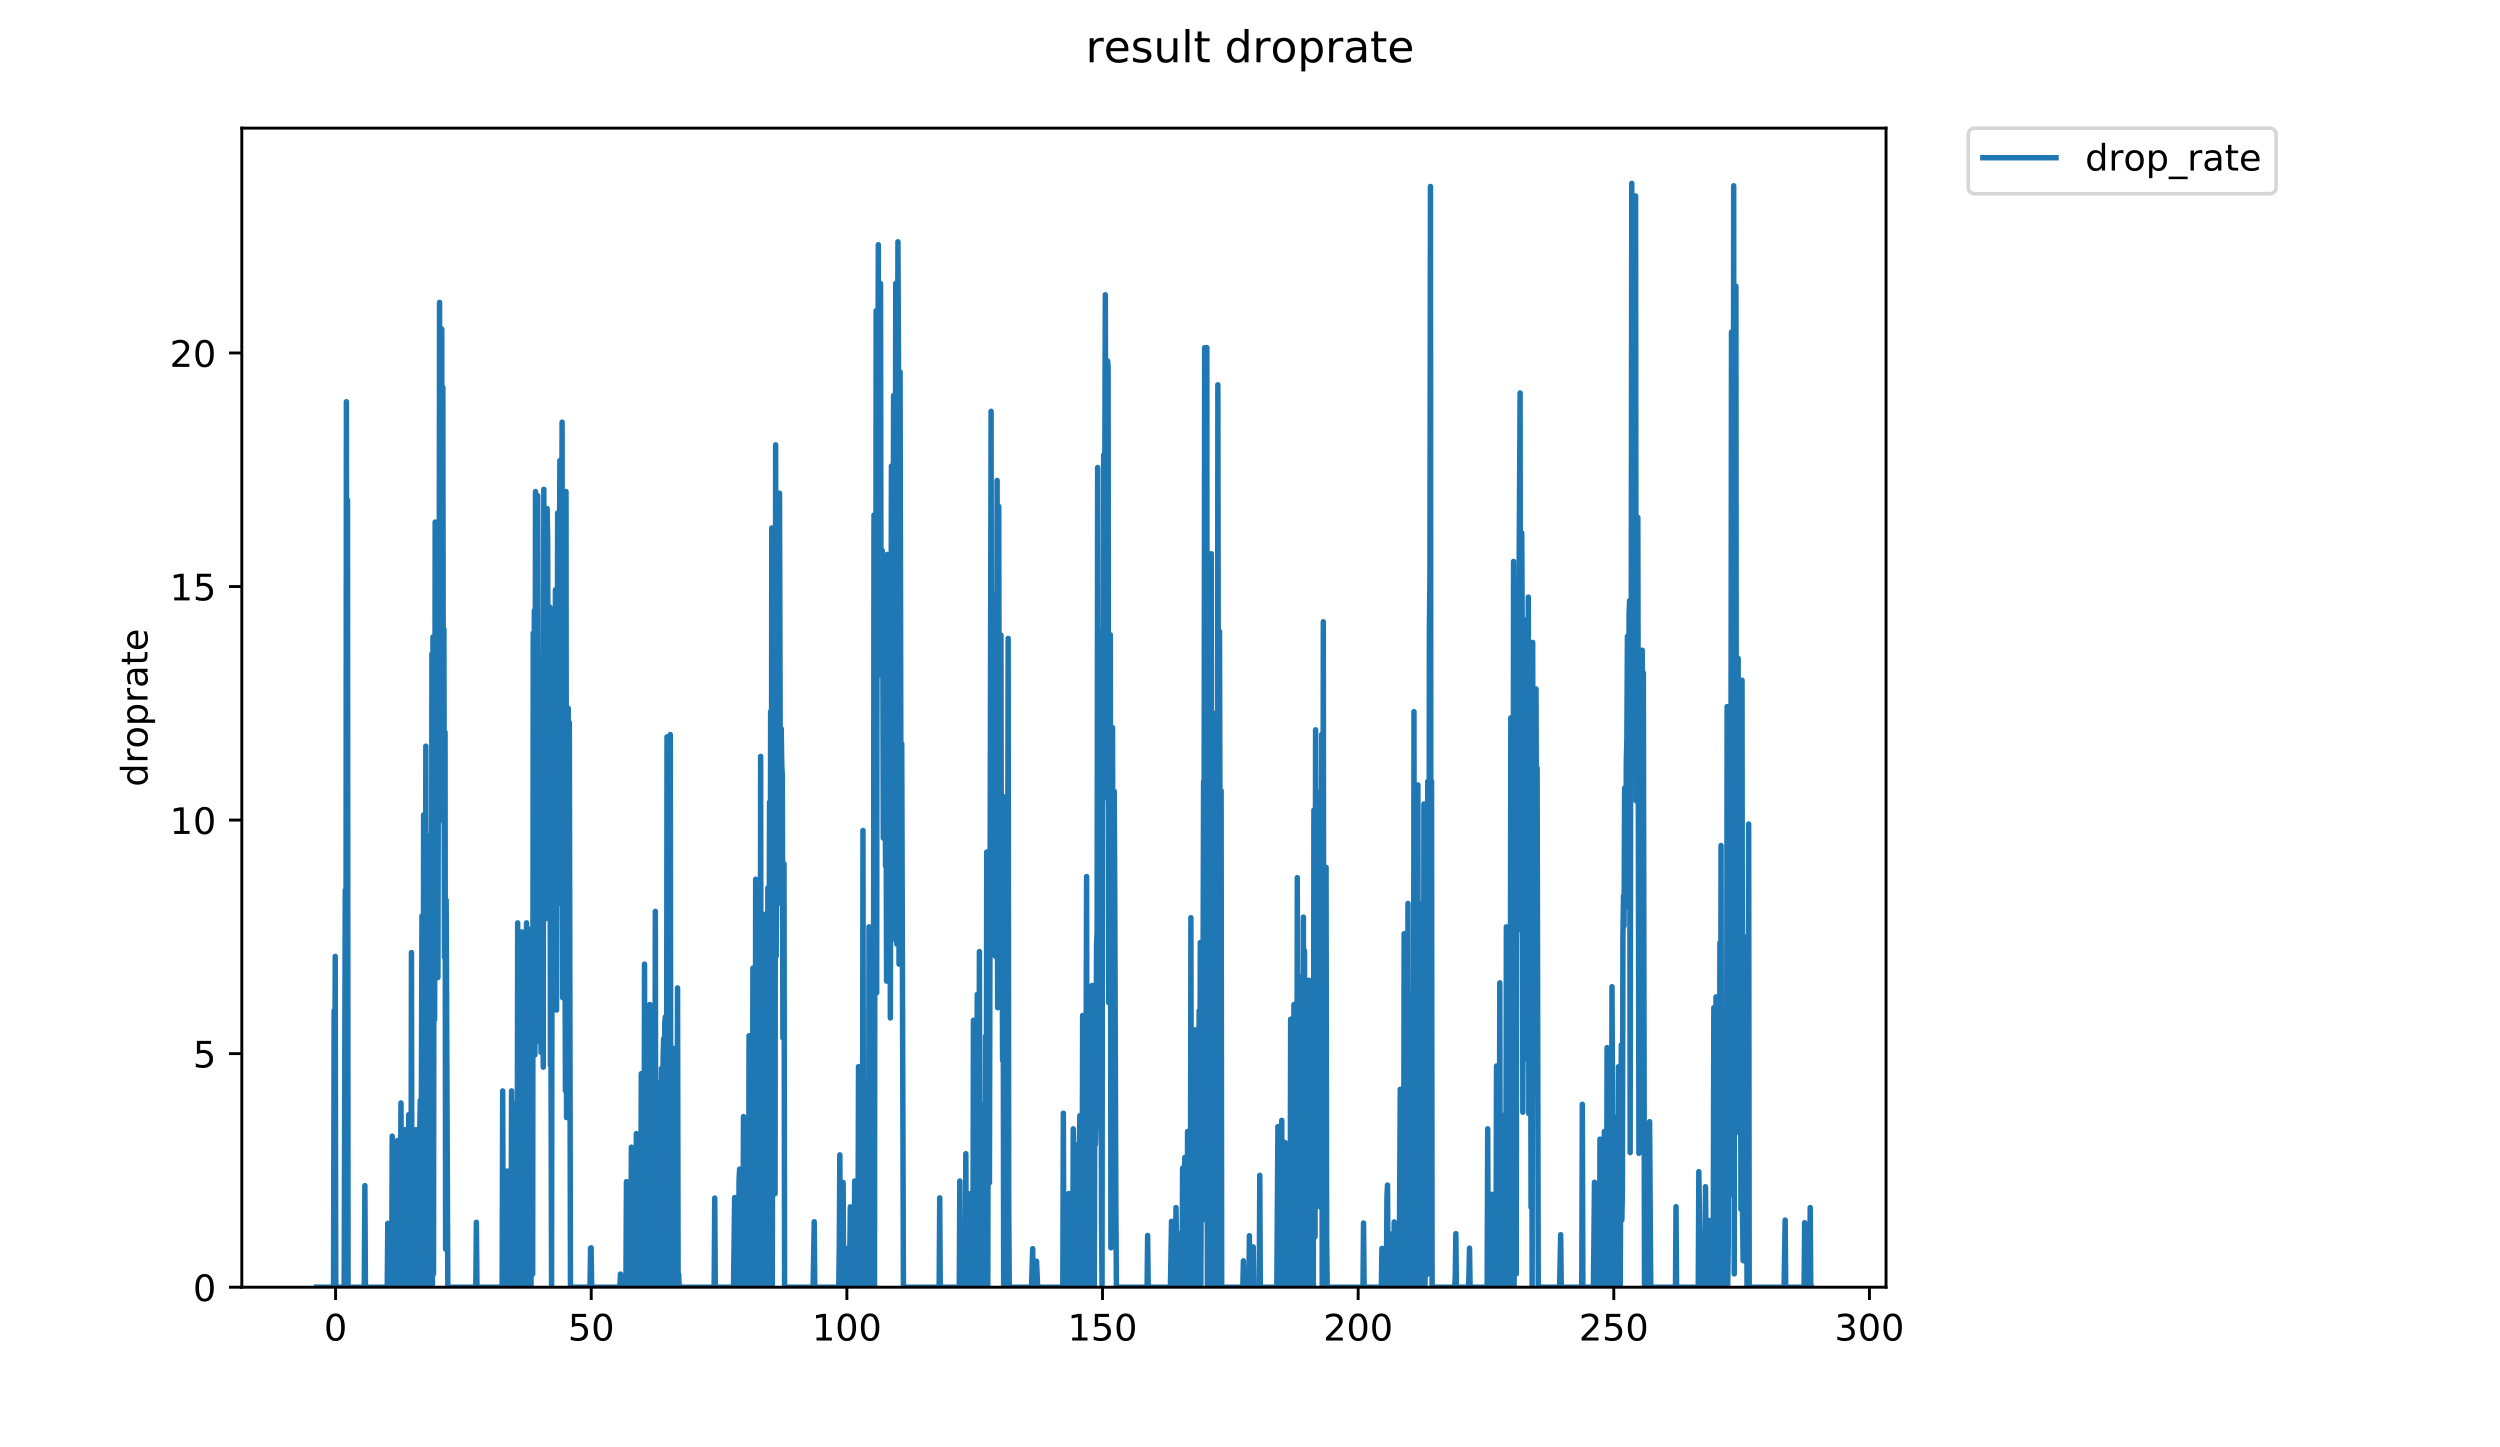 <?xml version="1.0" encoding="utf-8" standalone="no"?>
<!DOCTYPE svg PUBLIC "-//W3C//DTD SVG 1.1//EN"
  "http://www.w3.org/Graphics/SVG/1.1/DTD/svg11.dtd">
<!-- Created with matplotlib (https://matplotlib.org/) -->
<svg height="396pt" version="1.1" viewBox="0 0 684 396" width="684pt" xmlns="http://www.w3.org/2000/svg" xmlns:xlink="http://www.w3.org/1999/xlink">
 <defs>
  <style type="text/css">
*{stroke-linecap:butt;stroke-linejoin:round;}
  </style>
 </defs>
 <g id="figure_1">
  <g id="patch_1">
   <path d="M 0 396 
L 684 396 
L 684 0 
L 0 0 
z
" style="fill:#ffffff;"/>
  </g>
  <g id="axes_1">
   <g id="patch_2">
    <path d="M 66.159 352.174 
L 516.019 352.174 
L 516.019 35.062 
L 66.159 35.062 
z
" style="fill:#ffffff;"/>
   </g>
   <g id="matplotlib.axis_1">
    <g id="xtick_1">
     <g id="line2d_1">
      <defs>
       <path d="M 0 0 
L 0 3.5 
" id="m9582d8069c" style="stroke:#000000;stroke-width:0.8;"/>
      </defs>
      <g>
       <use style="stroke:#000000;stroke-width:0.8;" x="91.817" xlink:href="#m9582d8069c" y="352.174"/>
      </g>
     </g>
     <g id="text_1">
      <!-- 0 -->
      <defs>
       <path d="M 31.781 66.406 
Q 24.172 66.406 20.328 58.906 
Q 16.5 51.422 16.5 36.375 
Q 16.5 21.391 20.328 13.891 
Q 24.172 6.391 31.781 6.391 
Q 39.453 6.391 43.281 13.891 
Q 47.125 21.391 47.125 36.375 
Q 47.125 51.422 43.281 58.906 
Q 39.453 66.406 31.781 66.406 
z
M 31.781 74.219 
Q 44.047 74.219 50.516 64.516 
Q 56.984 54.828 56.984 36.375 
Q 56.984 17.969 50.516 8.266 
Q 44.047 -1.422 31.781 -1.422 
Q 19.531 -1.422 13.062 8.266 
Q 6.594 17.969 6.594 36.375 
Q 6.594 54.828 13.062 64.516 
Q 19.531 74.219 31.781 74.219 
z
" id="DejaVuSans-48"/>
      </defs>
      <g transform="translate(88.635 366.773)scale(0.1 -0.1)">
       <use xlink:href="#DejaVuSans-48"/>
      </g>
     </g>
    </g>
    <g id="xtick_2">
     <g id="line2d_2">
      <g>
       <use style="stroke:#000000;stroke-width:0.8;" x="161.76" xlink:href="#m9582d8069c" y="352.174"/>
      </g>
     </g>
     <g id="text_2">
      <!-- 50 -->
      <defs>
       <path d="M 10.797 72.906 
L 49.516 72.906 
L 49.516 64.594 
L 19.828 64.594 
L 19.828 46.734 
Q 21.969 47.469 24.109 47.828 
Q 26.266 48.188 28.422 48.188 
Q 40.625 48.188 47.75 41.5 
Q 54.891 34.812 54.891 23.391 
Q 54.891 11.625 47.562 5.094 
Q 40.234 -1.422 26.906 -1.422 
Q 22.312 -1.422 17.547 -0.641 
Q 12.797 0.141 7.719 1.703 
L 7.719 11.625 
Q 12.109 9.234 16.797 8.062 
Q 21.484 6.891 26.703 6.891 
Q 35.156 6.891 40.078 11.328 
Q 45.016 15.766 45.016 23.391 
Q 45.016 31 40.078 35.438 
Q 35.156 39.891 26.703 39.891 
Q 22.75 39.891 18.812 39.016 
Q 14.891 38.141 10.797 36.281 
z
" id="DejaVuSans-53"/>
      </defs>
      <g transform="translate(155.398 366.773)scale(0.1 -0.1)">
       <use xlink:href="#DejaVuSans-53"/>
       <use x="63.623" xlink:href="#DejaVuSans-48"/>
      </g>
     </g>
    </g>
    <g id="xtick_3">
     <g id="line2d_3">
      <g>
       <use style="stroke:#000000;stroke-width:0.8;" x="231.704" xlink:href="#m9582d8069c" y="352.174"/>
      </g>
     </g>
     <g id="text_3">
      <!-- 100 -->
      <defs>
       <path d="M 12.406 8.297 
L 28.516 8.297 
L 28.516 63.922 
L 10.984 60.406 
L 10.984 69.391 
L 28.422 72.906 
L 38.281 72.906 
L 38.281 8.297 
L 54.391 8.297 
L 54.391 0 
L 12.406 0 
z
" id="DejaVuSans-49"/>
      </defs>
      <g transform="translate(222.16 366.773)scale(0.1 -0.1)">
       <use xlink:href="#DejaVuSans-49"/>
       <use x="63.623" xlink:href="#DejaVuSans-48"/>
       <use x="127.246" xlink:href="#DejaVuSans-48"/>
      </g>
     </g>
    </g>
    <g id="xtick_4">
     <g id="line2d_4">
      <g>
       <use style="stroke:#000000;stroke-width:0.8;" x="301.647" xlink:href="#m9582d8069c" y="352.174"/>
      </g>
     </g>
     <g id="text_4">
      <!-- 150 -->
      <g transform="translate(292.104 366.773)scale(0.1 -0.1)">
       <use xlink:href="#DejaVuSans-49"/>
       <use x="63.623" xlink:href="#DejaVuSans-53"/>
       <use x="127.246" xlink:href="#DejaVuSans-48"/>
      </g>
     </g>
    </g>
    <g id="xtick_5">
     <g id="line2d_5">
      <g>
       <use style="stroke:#000000;stroke-width:0.8;" x="371.591" xlink:href="#m9582d8069c" y="352.174"/>
      </g>
     </g>
     <g id="text_5">
      <!-- 200 -->
      <defs>
       <path d="M 19.188 8.297 
L 53.609 8.297 
L 53.609 0 
L 7.328 0 
L 7.328 8.297 
Q 12.938 14.109 22.625 23.891 
Q 32.328 33.688 34.812 36.531 
Q 39.547 41.844 41.422 45.531 
Q 43.312 49.219 43.312 52.781 
Q 43.312 58.594 39.234 62.25 
Q 35.156 65.922 28.609 65.922 
Q 23.969 65.922 18.812 64.312 
Q 13.672 62.703 7.812 59.422 
L 7.812 69.391 
Q 13.766 71.781 18.938 73 
Q 24.125 74.219 28.422 74.219 
Q 39.75 74.219 46.484 68.547 
Q 53.219 62.891 53.219 53.422 
Q 53.219 48.922 51.531 44.891 
Q 49.859 40.875 45.406 35.406 
Q 44.188 33.984 37.641 27.219 
Q 31.109 20.453 19.188 8.297 
z
" id="DejaVuSans-50"/>
      </defs>
      <g transform="translate(362.047 366.773)scale(0.1 -0.1)">
       <use xlink:href="#DejaVuSans-50"/>
       <use x="63.623" xlink:href="#DejaVuSans-48"/>
       <use x="127.246" xlink:href="#DejaVuSans-48"/>
      </g>
     </g>
    </g>
    <g id="xtick_6">
     <g id="line2d_6">
      <g>
       <use style="stroke:#000000;stroke-width:0.8;" x="441.535" xlink:href="#m9582d8069c" y="352.174"/>
      </g>
     </g>
     <g id="text_6">
      <!-- 250 -->
      <g transform="translate(431.991 366.773)scale(0.1 -0.1)">
       <use xlink:href="#DejaVuSans-50"/>
       <use x="63.623" xlink:href="#DejaVuSans-53"/>
       <use x="127.246" xlink:href="#DejaVuSans-48"/>
      </g>
     </g>
    </g>
    <g id="xtick_7">
     <g id="line2d_7">
      <g>
       <use style="stroke:#000000;stroke-width:0.8;" x="511.478" xlink:href="#m9582d8069c" y="352.174"/>
      </g>
     </g>
     <g id="text_7">
      <!-- 300 -->
      <defs>
       <path d="M 40.578 39.312 
Q 47.656 37.797 51.625 33 
Q 55.609 28.219 55.609 21.188 
Q 55.609 10.406 48.188 4.484 
Q 40.766 -1.422 27.094 -1.422 
Q 22.516 -1.422 17.656 -0.516 
Q 12.797 0.391 7.625 2.203 
L 7.625 11.719 
Q 11.719 9.328 16.594 8.109 
Q 21.484 6.891 26.812 6.891 
Q 36.078 6.891 40.938 10.547 
Q 45.797 14.203 45.797 21.188 
Q 45.797 27.641 41.281 31.266 
Q 36.766 34.906 28.719 34.906 
L 20.219 34.906 
L 20.219 43.016 
L 29.109 43.016 
Q 36.375 43.016 40.234 45.922 
Q 44.094 48.828 44.094 54.297 
Q 44.094 59.906 40.109 62.906 
Q 36.141 65.922 28.719 65.922 
Q 24.656 65.922 20.016 65.031 
Q 15.375 64.156 9.812 62.312 
L 9.812 71.094 
Q 15.438 72.656 20.344 73.438 
Q 25.25 74.219 29.594 74.219 
Q 40.828 74.219 47.359 69.109 
Q 53.906 64.016 53.906 55.328 
Q 53.906 49.266 50.438 45.094 
Q 46.969 40.922 40.578 39.312 
z
" id="DejaVuSans-51"/>
      </defs>
      <g transform="translate(501.935 366.773)scale(0.1 -0.1)">
       <use xlink:href="#DejaVuSans-51"/>
       <use x="63.623" xlink:href="#DejaVuSans-48"/>
       <use x="127.246" xlink:href="#DejaVuSans-48"/>
      </g>
     </g>
    </g>
   </g>
   <g id="matplotlib.axis_2">
    <g id="ytick_1">
     <g id="line2d_8">
      <defs>
       <path d="M 0 0 
L -3.5 0 
" id="md6134d420f" style="stroke:#000000;stroke-width:0.8;"/>
      </defs>
      <g>
       <use style="stroke:#000000;stroke-width:0.8;" x="66.159" xlink:href="#md6134d420f" y="352.174"/>
      </g>
     </g>
     <g id="text_8">
      <!-- 0 -->
      <g transform="translate(52.796 355.973)scale(0.1 -0.1)">
       <use xlink:href="#DejaVuSans-48"/>
      </g>
     </g>
    </g>
    <g id="ytick_2">
     <g id="line2d_9">
      <g>
       <use style="stroke:#000000;stroke-width:0.8;" x="66.159" xlink:href="#md6134d420f" y="288.273"/>
      </g>
     </g>
     <g id="text_9">
      <!-- 5 -->
      <g transform="translate(52.796 292.072)scale(0.1 -0.1)">
       <use xlink:href="#DejaVuSans-53"/>
      </g>
     </g>
    </g>
    <g id="ytick_3">
     <g id="line2d_10">
      <g>
       <use style="stroke:#000000;stroke-width:0.8;" x="66.159" xlink:href="#md6134d420f" y="224.372"/>
      </g>
     </g>
     <g id="text_10">
      <!-- 10 -->
      <g transform="translate(46.434 228.171)scale(0.1 -0.1)">
       <use xlink:href="#DejaVuSans-49"/>
       <use x="63.623" xlink:href="#DejaVuSans-48"/>
      </g>
     </g>
    </g>
    <g id="ytick_4">
     <g id="line2d_11">
      <g>
       <use style="stroke:#000000;stroke-width:0.8;" x="66.159" xlink:href="#md6134d420f" y="160.471"/>
      </g>
     </g>
     <g id="text_11">
      <!-- 15 -->
      <g transform="translate(46.434 164.27)scale(0.1 -0.1)">
       <use xlink:href="#DejaVuSans-49"/>
       <use x="63.623" xlink:href="#DejaVuSans-53"/>
      </g>
     </g>
    </g>
    <g id="ytick_5">
     <g id="line2d_12">
      <g>
       <use style="stroke:#000000;stroke-width:0.8;" x="66.159" xlink:href="#md6134d420f" y="96.57"/>
      </g>
     </g>
     <g id="text_12">
      <!-- 20 -->
      <g transform="translate(46.434 100.369)scale(0.1 -0.1)">
       <use xlink:href="#DejaVuSans-50"/>
       <use x="63.623" xlink:href="#DejaVuSans-48"/>
      </g>
     </g>
    </g>
    <g id="text_13">
     <!-- droprate -->
     <defs>
      <path d="M 45.406 46.391 
L 45.406 75.984 
L 54.391 75.984 
L 54.391 0 
L 45.406 0 
L 45.406 8.203 
Q 42.578 3.328 38.25 0.953 
Q 33.938 -1.422 27.875 -1.422 
Q 17.969 -1.422 11.734 6.484 
Q 5.516 14.406 5.516 27.297 
Q 5.516 40.188 11.734 48.094 
Q 17.969 56 27.875 56 
Q 33.938 56 38.25 53.625 
Q 42.578 51.266 45.406 46.391 
z
M 14.797 27.297 
Q 14.797 17.391 18.875 11.75 
Q 22.953 6.109 30.078 6.109 
Q 37.203 6.109 41.297 11.75 
Q 45.406 17.391 45.406 27.297 
Q 45.406 37.203 41.297 42.844 
Q 37.203 48.484 30.078 48.484 
Q 22.953 48.484 18.875 42.844 
Q 14.797 37.203 14.797 27.297 
z
" id="DejaVuSans-100"/>
      <path d="M 41.109 46.297 
Q 39.594 47.172 37.812 47.578 
Q 36.031 48 33.891 48 
Q 26.266 48 22.188 43.047 
Q 18.109 38.094 18.109 28.812 
L 18.109 0 
L 9.078 0 
L 9.078 54.688 
L 18.109 54.688 
L 18.109 46.188 
Q 20.953 51.172 25.484 53.578 
Q 30.031 56 36.531 56 
Q 37.453 56 38.578 55.875 
Q 39.703 55.766 41.062 55.516 
z
" id="DejaVuSans-114"/>
      <path d="M 30.609 48.391 
Q 23.391 48.391 19.188 42.75 
Q 14.984 37.109 14.984 27.297 
Q 14.984 17.484 19.156 11.844 
Q 23.344 6.203 30.609 6.203 
Q 37.797 6.203 41.984 11.859 
Q 46.188 17.531 46.188 27.297 
Q 46.188 37.016 41.984 42.703 
Q 37.797 48.391 30.609 48.391 
z
M 30.609 56 
Q 42.328 56 49.016 48.375 
Q 55.719 40.766 55.719 27.297 
Q 55.719 13.875 49.016 6.219 
Q 42.328 -1.422 30.609 -1.422 
Q 18.844 -1.422 12.172 6.219 
Q 5.516 13.875 5.516 27.297 
Q 5.516 40.766 12.172 48.375 
Q 18.844 56 30.609 56 
z
" id="DejaVuSans-111"/>
      <path d="M 18.109 8.203 
L 18.109 -20.797 
L 9.078 -20.797 
L 9.078 54.688 
L 18.109 54.688 
L 18.109 46.391 
Q 20.953 51.266 25.266 53.625 
Q 29.594 56 35.594 56 
Q 45.562 56 51.781 48.094 
Q 58.016 40.188 58.016 27.297 
Q 58.016 14.406 51.781 6.484 
Q 45.562 -1.422 35.594 -1.422 
Q 29.594 -1.422 25.266 0.953 
Q 20.953 3.328 18.109 8.203 
z
M 48.688 27.297 
Q 48.688 37.203 44.609 42.844 
Q 40.531 48.484 33.406 48.484 
Q 26.266 48.484 22.188 42.844 
Q 18.109 37.203 18.109 27.297 
Q 18.109 17.391 22.188 11.75 
Q 26.266 6.109 33.406 6.109 
Q 40.531 6.109 44.609 11.75 
Q 48.688 17.391 48.688 27.297 
z
" id="DejaVuSans-112"/>
      <path d="M 34.281 27.484 
Q 23.391 27.484 19.188 25 
Q 14.984 22.516 14.984 16.5 
Q 14.984 11.719 18.141 8.906 
Q 21.297 6.109 26.703 6.109 
Q 34.188 6.109 38.703 11.406 
Q 43.219 16.703 43.219 25.484 
L 43.219 27.484 
z
M 52.203 31.203 
L 52.203 0 
L 43.219 0 
L 43.219 8.297 
Q 40.141 3.328 35.547 0.953 
Q 30.953 -1.422 24.312 -1.422 
Q 15.922 -1.422 10.953 3.297 
Q 6 8.016 6 15.922 
Q 6 25.141 12.172 29.828 
Q 18.359 34.516 30.609 34.516 
L 43.219 34.516 
L 43.219 35.406 
Q 43.219 41.609 39.141 45 
Q 35.062 48.391 27.688 48.391 
Q 23 48.391 18.547 47.266 
Q 14.109 46.141 10.016 43.891 
L 10.016 52.203 
Q 14.938 54.109 19.578 55.047 
Q 24.219 56 28.609 56 
Q 40.484 56 46.344 49.844 
Q 52.203 43.703 52.203 31.203 
z
" id="DejaVuSans-97"/>
      <path d="M 18.312 70.219 
L 18.312 54.688 
L 36.812 54.688 
L 36.812 47.703 
L 18.312 47.703 
L 18.312 18.016 
Q 18.312 11.328 20.141 9.422 
Q 21.969 7.516 27.594 7.516 
L 36.812 7.516 
L 36.812 0 
L 27.594 0 
Q 17.188 0 13.234 3.875 
Q 9.281 7.766 9.281 18.016 
L 9.281 47.703 
L 2.688 47.703 
L 2.688 54.688 
L 9.281 54.688 
L 9.281 70.219 
z
" id="DejaVuSans-116"/>
      <path d="M 56.203 29.594 
L 56.203 25.203 
L 14.891 25.203 
Q 15.484 15.922 20.484 11.062 
Q 25.484 6.203 34.422 6.203 
Q 39.594 6.203 44.453 7.469 
Q 49.312 8.734 54.109 11.281 
L 54.109 2.781 
Q 49.266 0.734 44.188 -0.344 
Q 39.109 -1.422 33.891 -1.422 
Q 20.797 -1.422 13.156 6.188 
Q 5.516 13.812 5.516 26.812 
Q 5.516 40.234 12.766 48.109 
Q 20.016 56 32.328 56 
Q 43.359 56 49.781 48.891 
Q 56.203 41.797 56.203 29.594 
z
M 47.219 32.234 
Q 47.125 39.594 43.094 43.984 
Q 39.062 48.391 32.422 48.391 
Q 24.906 48.391 20.391 44.141 
Q 15.875 39.891 15.188 32.172 
z
" id="DejaVuSans-101"/>
     </defs>
     <g transform="translate(40.354 215.236)rotate(-90)scale(0.1 -0.1)">
      <use xlink:href="#DejaVuSans-100"/>
      <use x="63.477" xlink:href="#DejaVuSans-114"/>
      <use x="104.559" xlink:href="#DejaVuSans-111"/>
      <use x="165.74" xlink:href="#DejaVuSans-112"/>
      <use x="229.217" xlink:href="#DejaVuSans-114"/>
      <use x="270.33" xlink:href="#DejaVuSans-97"/>
      <use x="331.609" xlink:href="#DejaVuSans-116"/>
      <use x="370.818" xlink:href="#DejaVuSans-101"/>
     </g>
    </g>
   </g>
   <g id="line2d_13">
    <path clip-path="url(#p35ae7700ba)" d="M 86.607 352.174 
L 91.256 352.174 
L 91.411 276.502 
L 91.567 331.337 
L 91.715 261.663 
L 91.866 352.174 
L 94.162 352.174 
L 94.465 243.56 
L 94.62 327.664 
L 94.774 109.912 
L 94.922 344.892 
L 95.073 136.777 
L 95.227 352.174 
L 99.67 352.174 
L 99.826 324.391 
L 99.982 352.174 
L 105.945 352.174 
L 106.099 334.715 
L 106.254 352.174 
L 107.153 352.174 
L 107.311 310.837 
L 107.462 352.174 
L 108.658 352.174 
L 108.805 312.008 
L 109.11 352.174 
L 109.407 352.174 
L 109.706 301.773 
L 109.857 352.174 
L 110.161 352.174 
L 110.314 330.933 
L 110.472 352.174 
L 110.77 309.095 
L 110.92 352.174 
L 111.22 352.174 
L 111.375 327.597 
L 111.53 348.682 
L 111.68 352.174 
L 111.829 304.974 
L 112.276 352.174 
L 112.427 352.174 
L 112.575 260.625 
L 112.724 352.174 
L 113.024 352.174 
L 113.173 337.692 
L 113.32 352.174 
L 113.629 352.174 
L 113.779 309.095 
L 113.934 352.174 
L 114.082 352.174 
L 114.232 323.292 
L 114.385 323.774 
L 114.534 352.174 
L 114.688 352.174 
L 114.843 310.272 
L 114.991 301.053 
L 115.139 352.174 
L 115.443 250.633 
L 115.595 352.174 
L 115.751 352.174 
L 115.901 222.936 
L 116.05 352.174 
L 116.201 305.766 
L 116.355 352.174 
L 116.505 204.155 
L 116.66 324.239 
L 116.812 352.174 
L 116.961 254.144 
L 117.112 330.695 
L 117.261 228.729 
L 117.562 352.174 
L 117.717 313.446 
L 117.866 334.174 
L 118.016 337.692 
L 118.166 178.883 
L 118.315 352.174 
L 118.463 174.268 
L 118.61 348.491 
L 118.766 208.615 
L 118.913 278.935 
L 119.06 142.843 
L 119.212 252.217 
L 119.36 187.386 
L 119.508 234.992 
L 119.658 160.832 
L 119.812 267.443 
L 119.965 189.774 
L 120.113 224.736 
L 120.261 82.733 
L 120.412 196.494 
L 120.564 113.657 
L 120.713 175.771 
L 120.862 90.016 
L 121.012 214.985 
L 121.161 105.983 
L 121.31 217.454 
L 121.457 172.223 
L 121.608 261.918 
L 121.762 200.365 
L 121.917 341.756 
L 122.065 246.281 
L 122.522 352.174 
L 130.181 352.174 
L 130.334 334.424 
L 130.491 352.174 
L 137.385 352.174 
L 137.536 298.476 
L 137.687 352.174 
L 138.598 352.174 
L 138.752 320.4 
L 138.907 352.174 
L 139.814 352.174 
L 139.966 298.476 
L 140.117 352.174 
L 140.425 352.174 
L 140.575 301.915 
L 140.726 345.014 
L 140.877 352.174 
L 141.028 330.574 
L 141.18 348.614 
L 141.331 352.174 
L 141.481 352.174 
L 141.634 252.496 
L 141.787 352.174 
L 142.092 352.174 
L 142.246 289.148 
L 142.548 352.174 
L 142.696 352.174 
L 142.846 254.972 
L 142.998 284.156 
L 143.15 352.174 
L 143.301 352.174 
L 143.61 292.812 
L 143.761 352.174 
L 143.914 348.614 
L 144.066 252.496 
L 144.22 352.174 
L 144.373 352.174 
L 144.528 254.134 
L 144.678 348.574 
L 144.828 290.973 
L 144.98 352.174 
L 145.132 270.523 
L 145.283 352.174 
L 145.434 262.927 
L 145.587 256.055 
L 145.737 348.594 
L 145.889 173.179 
L 146.045 282.716 
L 146.197 167.057 
L 146.35 288.626 
L 146.505 134.489 
L 146.658 285.096 
L 146.81 153.371 
L 146.96 222.206 
L 147.113 135.62 
L 147.268 194.61 
L 147.419 181.771 
L 147.574 179.659 
L 147.724 237.296 
L 147.877 241.507 
L 148.028 287.916 
L 148.179 248.357 
L 148.333 274.718 
L 148.485 263.423 
L 148.638 291.99 
L 148.792 133.889 
L 148.942 226.526 
L 149.097 159.595 
L 149.247 251.372 
L 149.398 183.446 
L 149.547 192.874 
L 149.697 139.17 
L 149.846 148.273 
L 149.994 221.095 
L 150.144 177.898 
L 150.294 190.171 
L 150.449 166.088 
L 150.6 291.486 
L 150.755 289.148 
L 150.908 352.174 
L 151.059 230.116 
L 151.209 272.973 
L 151.513 190.221 
L 151.665 270.749 
L 151.817 248.647 
L 151.968 161.371 
L 152.27 276.359 
L 152.574 140.347 
L 152.725 226.526 
L 153.184 126.007 
L 153.338 247.131 
L 153.491 174.177 
L 153.641 162.97 
L 153.79 115.503 
L 153.941 272.973 
L 154.245 155.83 
L 154.704 298.476 
L 154.858 134.489 
L 155.009 305.766 
L 155.163 249.791 
L 155.315 277.415 
L 155.465 193.771 
L 155.613 268.19 
L 155.768 197.688 
L 156.077 352.174 
L 161.427 352.174 
L 161.579 341.494 
L 161.729 341.404 
L 161.884 352.174 
L 169.605 352.174 
L 169.757 348.594 
L 169.912 352.174 
L 171.246 352.174 
L 171.396 323.292 
L 171.846 352.174 
L 172.589 352.174 
L 172.744 313.868 
L 172.9 352.174 
L 173.945 352.174 
L 174.101 310.157 
L 174.256 352.174 
L 174.861 352.174 
L 175.008 333.706 
L 175.157 352.174 
L 175.305 344.892 
L 175.454 293.75 
L 175.601 352.174 
L 176.191 352.174 
L 176.338 263.781 
L 176.485 344.808 
L 176.632 352.174 
L 176.927 352.174 
L 177.074 315.237 
L 177.221 308.104 
L 177.369 352.174 
L 177.663 352.174 
L 177.81 274.83 
L 177.959 352.174 
L 178.26 352.174 
L 178.56 280.173 
L 178.708 352.174 
L 179.003 352.174 
L 179.15 344.808 
L 179.297 249.345 
L 179.444 352.174 
L 179.595 352.174 
L 179.748 306.151 
L 179.903 352.174 
L 180.057 345.19 
L 180.367 296.151 
L 180.518 327.045 
L 180.671 302.473 
L 180.821 334.275 
L 180.975 292.322 
L 181.276 352.174 
L 181.429 288.626 
L 181.58 284.156 
L 181.729 352.174 
L 181.879 279.969 
L 182.033 278.239 
L 182.181 352.174 
L 182.335 348.663 
L 182.49 201.613 
L 182.642 352.174 
L 182.79 352.174 
L 182.942 209.378 
L 183.094 352.174 
L 183.243 352.174 
L 183.393 200.971 
L 183.545 345.034 
L 183.694 352.174 
L 183.851 290.168 
L 184.164 352.174 
L 184.312 286.821 
L 184.467 292.322 
L 184.621 352.174 
L 184.769 297.558 
L 184.918 312.236 
L 185.072 352.174 
L 185.228 341.727 
L 185.379 270.295 
L 185.527 352.174 
L 185.677 348.554 
L 185.83 352.174 
L 195.394 352.174 
L 195.55 327.798 
L 195.705 352.174 
L 200.692 352.174 
L 200.997 327.664 
L 201.15 352.174 
L 202.054 352.174 
L 202.202 322.962 
L 202.353 319.865 
L 202.501 352.174 
L 203.261 352.174 
L 203.412 305.505 
L 203.567 352.174 
L 204.02 352.174 
L 204.174 316.87 
L 204.33 352.174 
L 204.787 352.174 
L 204.936 283.385 
L 205.086 352.174 
L 205.385 352.174 
L 205.536 316.174 
L 205.684 352.174 
L 205.835 352.174 
L 205.99 264.878 
L 206.138 352.174 
L 206.6 352.174 
L 206.75 240.572 
L 206.899 352.174 
L 207.206 352.174 
L 207.36 327.597 
L 207.51 352.174 
L 207.662 280.975 
L 207.814 352.174 
L 207.962 348.533 
L 208.112 206.944 
L 208.264 352.174 
L 208.417 352.174 
L 208.725 264.638 
L 208.881 352.174 
L 209.03 352.174 
L 209.179 258.042 
L 209.329 341.313 
L 209.483 250.073 
L 209.637 352.174 
L 209.787 262.677 
L 209.938 316.174 
L 210.087 242.941 
L 210.235 352.174 
L 210.544 219.483 
L 210.694 279.969 
L 210.845 194.659 
L 210.998 327.393 
L 211.152 144.451 
L 211.304 352.174 
L 211.608 177.898 
L 211.758 287.373 
L 211.907 152.483 
L 212.056 326.614 
L 212.211 121.711 
L 212.36 261.663 
L 212.515 232.798 
L 212.663 162.297 
L 212.815 160.471 
L 212.968 139.76 
L 213.122 211.345 
L 213.272 134.947 
L 213.582 247.131 
L 213.738 199.367 
L 213.889 209.378 
L 214.044 212.117 
L 214.195 283.965 
L 214.348 242.73 
L 214.502 236.309 
L 214.658 352.174 
L 222.466 352.174 
L 222.767 334.275 
L 222.918 352.174 
L 229.481 352.174 
L 229.628 341.188 
L 229.777 315.97 
L 229.925 352.174 
L 230.535 352.174 
L 230.687 323.535 
L 230.835 352.174 
L 231.14 352.174 
L 231.292 341.464 
L 231.439 344.85 
L 231.586 352.174 
L 232.195 352.174 
L 232.493 344.85 
L 232.641 330.202 
L 232.797 352.174 
L 233.545 352.174 
L 233.693 344.892 
L 233.842 323.128 
L 233.99 352.174 
L 234.285 352.174 
L 234.434 330.328 
L 234.585 352.174 
L 234.738 341.553 
L 234.891 291.823 
L 235.039 352.174 
L 235.953 352.174 
L 236.106 227.228 
L 236.257 352.174 
L 236.558 352.174 
L 236.71 337.895 
L 236.859 352.174 
L 237.164 316.674 
L 237.32 352.174 
L 237.617 352.174 
L 237.765 253.584 
L 237.913 282.597 
L 238.061 352.174 
L 238.209 286.259 
L 238.357 300.907 
L 238.657 352.174 
L 238.807 265.283 
L 238.961 324.008 
L 239.115 140.931 
L 239.263 352.174 
L 239.411 183.24 
L 239.559 268.19 
L 239.709 85.017 
L 239.857 271.611 
L 240.005 107.524 
L 240.156 122.417 
L 240.306 66.966 
L 240.459 181.771 
L 240.612 119.806 
L 240.762 106.678 
L 240.916 77.558 
L 241.064 184.684 
L 241.213 176.902 
L 241.363 150.571 
L 241.511 165.948 
L 241.666 229.287 
L 241.962 186.913 
L 242.115 164.542 
L 242.27 236.943 
L 242.418 209.358 
L 242.566 268.429 
L 242.717 151.7 
L 242.864 245.365 
L 243.011 205.275 
L 243.158 263.781 
L 243.305 167.489 
L 243.452 190.119 
L 243.599 278.513 
L 243.893 127.507 
L 244.04 168.55 
L 244.188 256.963 
L 244.485 108.221 
L 244.782 249.932 
L 245.078 77.527 
L 245.225 90.677 
L 245.375 258.308 
L 245.675 66.158 
L 245.822 98.773 
L 245.969 263.781 
L 246.263 101.726 
L 246.557 252.444 
L 246.711 203.485 
L 247.175 352.174 
L 256.953 352.174 
L 257.108 327.731 
L 257.255 352.174 
L 262.457 352.174 
L 262.607 323.128 
L 262.757 352.174 
L 263.358 352.174 
L 263.507 337.61 
L 263.655 352.174 
L 264.101 352.174 
L 264.25 315.659 
L 264.398 352.174 
L 265.144 352.174 
L 265.292 326.614 
L 265.44 326.687 
L 265.589 352.174 
L 266.182 352.174 
L 266.331 279.144 
L 266.479 341.313 
L 266.628 352.174 
L 267.077 352.174 
L 267.225 326.614 
L 267.374 272.07 
L 267.523 352.174 
L 267.672 352.174 
L 267.82 333.864 
L 267.967 260.362 
L 268.124 352.174 
L 268.428 352.174 
L 268.578 315.97 
L 268.727 352.174 
L 269.028 302.196 
L 269.185 352.174 
L 269.34 352.174 
L 269.496 345.209 
L 269.653 283.463 
L 269.811 348.729 
L 269.965 233.125 
L 270.114 352.174 
L 270.262 352.174 
L 270.41 260.887 
L 270.558 268.19 
L 270.71 323.615 
L 271.162 112.545 
L 271.31 261.147 
L 271.459 162.297 
L 271.608 181.529 
L 271.757 170.637 
L 271.906 254.422 
L 272.055 228.377 
L 272.205 182.013 
L 272.354 261.663 
L 272.506 216.138 
L 272.655 232.699 
L 272.807 131.457 
L 272.955 275.711 
L 273.254 138.567 
L 273.406 224.372 
L 273.858 173.761 
L 274.006 264.035 
L 274.154 242.315 
L 274.302 290.099 
L 274.45 242.629 
L 274.602 352.174 
L 274.755 218.017 
L 274.913 259.164 
L 275.069 265.352 
L 275.218 352.174 
L 275.368 222.206 
L 275.523 338.207 
L 275.829 174.671 
L 275.983 330.044 
L 276.139 352.174 
L 282.229 352.174 
L 282.538 341.641 
L 282.689 352.174 
L 283.442 352.174 
L 283.595 345.074 
L 283.895 352.174 
L 290.784 352.174 
L 290.931 304.569 
L 291.079 352.174 
L 292.282 352.174 
L 292.429 326.54 
L 292.729 352.174 
L 293.34 352.174 
L 293.492 348.624 
L 293.642 308.851 
L 293.793 352.174 
L 294.097 352.174 
L 294.25 313.232 
L 294.398 326.614 
L 294.551 352.174 
L 295.155 352.174 
L 295.307 312.905 
L 295.456 305.241 
L 295.605 352.174 
L 295.908 352.174 
L 296.059 341.374 
L 296.212 277.829 
L 296.367 352.174 
L 296.521 352.174 
L 296.672 298.476 
L 296.828 306.904 
L 296.982 352.174 
L 297.291 239.821 
L 297.443 352.174 
L 297.595 298.923 
L 297.747 305.895 
L 297.897 352.174 
L 298.049 352.174 
L 298.201 280.975 
L 298.505 352.174 
L 298.657 348.604 
L 298.807 269.605 
L 298.958 323.535 
L 299.108 301.631 
L 299.259 352.174 
L 299.408 352.174 
L 299.561 291.655 
L 299.713 313.123 
L 299.866 306.151 
L 300.016 258.308 
L 300.167 255.245 
L 300.319 127.897 
L 300.469 305.241 
L 300.62 216.518 
L 300.771 233.372 
L 300.918 172.738 
L 301.067 297.558 
L 301.216 239.621 
L 301.372 334.715 
L 301.521 352.174 
L 301.67 182.013 
L 301.82 218.596 
L 301.967 124.48 
L 302.116 156.114 
L 302.266 130.699 
L 302.415 80.64 
L 302.722 208.221 
L 303.024 98.742 
L 303.176 100.12 
L 303.33 274.289 
L 303.632 229.079 
L 303.784 173.679 
L 303.935 341.404 
L 304.088 253.594 
L 304.239 330.634 
L 304.391 199.096 
L 304.544 295.373 
L 304.845 216.518 
L 304.994 243.867 
L 305.297 330.139 
L 305.452 352.174 
L 313.843 352.174 
L 313.995 338.013 
L 314.146 352.174 
L 320.23 352.174 
L 320.533 334.174 
L 320.687 352.174 
L 321.606 352.174 
L 321.754 330.39 
L 322.06 352.174 
L 322.362 352.174 
L 322.512 337.814 
L 322.661 352.174 
L 322.809 352.174 
L 322.957 337.568 
L 323.105 352.174 
L 323.409 352.174 
L 323.558 319.59 
L 323.714 352.174 
L 323.867 352.174 
L 324.017 323.455 
L 324.17 316.674 
L 324.323 352.174 
L 324.622 352.174 
L 324.771 348.543 
L 324.924 309.573 
L 325.078 352.174 
L 325.229 352.174 
L 325.381 345.054 
L 325.53 323.128 
L 325.68 352.174 
L 325.83 251.088 
L 325.978 352.174 
L 326.277 352.174 
L 326.58 301.344 
L 326.729 344.933 
L 326.877 352.174 
L 327.031 281.76 
L 327.184 299.363 
L 327.336 352.174 
L 327.485 352.174 
L 327.635 287.555 
L 327.786 298.325 
L 327.94 324.008 
L 328.09 276.573 
L 328.245 327.597 
L 328.4 257.894 
L 328.552 352.174 
L 328.851 262.425 
L 328.998 322.794 
L 329.298 213.813 
L 329.447 220.72 
L 329.596 95.121 
L 329.744 330.265 
L 329.894 235.99 
L 330.041 333.917 
L 330.189 95.101 
L 330.336 352.174 
L 330.484 257.235 
L 330.638 316.772 
L 330.793 152.593 
L 330.947 352.174 
L 331.102 243.332 
L 331.255 221.907 
L 331.409 151.493 
L 331.563 352.174 
L 331.715 277.206 
L 332.018 309.455 
L 332.312 256.69 
L 332.459 281.994 
L 332.608 195.16 
L 332.906 352.174 
L 333.055 323.128 
L 333.204 105.283 
L 333.509 327.393 
L 333.656 172.738 
L 333.803 230.633 
L 333.95 234.992 
L 334.098 216.292 
L 334.251 352.174 
L 340.041 352.174 
L 340.191 344.974 
L 340.34 352.174 
L 341.681 352.174 
L 341.836 338.091 
L 341.985 352.174 
L 342.59 352.174 
L 342.885 341.157 
L 343.032 352.174 
L 344.526 352.174 
L 344.679 321.563 
L 344.826 352.174 
L 349.338 352.174 
L 349.638 308.231 
L 349.785 352.174 
L 350.387 352.174 
L 350.534 348.523 
L 350.689 306.531 
L 350.836 352.174 
L 351.428 352.174 
L 351.579 312.573 
L 351.735 313.868 
L 351.89 352.174 
L 352.964 352.174 
L 353.12 278.845 
L 353.275 352.174 
L 353.738 352.174 
L 353.885 289.562 
L 354.032 274.83 
L 354.182 352.174 
L 354.788 352.174 
L 354.942 240.128 
L 355.098 348.701 
L 355.253 352.174 
L 355.401 282.993 
L 355.554 267.209 
L 355.708 352.174 
L 355.856 352.174 
L 356.004 337.526 
L 356.151 285.879 
L 356.299 352.174 
L 356.451 352.174 
L 356.607 250.91 
L 356.755 334.02 
L 356.909 260.128 
L 357.064 352.174 
L 357.213 352.174 
L 357.368 338.091 
L 357.516 275.928 
L 357.666 348.554 
L 357.817 352.174 
L 357.965 352.174 
L 358.113 268.19 
L 358.262 326.687 
L 358.412 334.174 
L 358.56 333.917 
L 358.71 275.928 
L 358.858 330.265 
L 359.012 338.052 
L 359.167 352.174 
L 359.324 352.174 
L 359.482 221.623 
L 359.794 338.395 
L 359.942 199.683 
L 360.095 288.626 
L 360.244 304.705 
L 360.391 216.682 
L 360.545 309.925 
L 360.702 261.879 
L 360.858 314.076 
L 361.006 217.069 
L 361.153 330.202 
L 361.301 264.538 
L 361.455 267.209 
L 361.605 200.971 
L 361.755 352.174 
L 361.908 309.809 
L 362.056 170.12 
L 362.209 341.524 
L 362.358 239.621 
L 362.505 319.217 
L 362.659 338.013 
L 362.81 237.296 
L 362.96 337.814 
L 363.115 352.174 
L 372.912 352.174 
L 373.066 334.619 
L 373.221 352.174 
L 377.947 352.174 
L 378.099 341.553 
L 378.255 345.171 
L 378.407 352.174 
L 379.17 352.174 
L 379.323 348.644 
L 379.474 327.115 
L 379.629 324.239 
L 379.785 352.174 
L 380.239 352.174 
L 380.391 348.634 
L 380.543 352.174 
L 380.692 337.651 
L 380.997 352.174 
L 381.298 352.174 
L 381.45 334.325 
L 381.602 352.174 
L 381.906 352.174 
L 382.055 344.913 
L 382.205 352.174 
L 382.357 352.174 
L 382.506 348.554 
L 382.656 348.574 
L 382.809 352.174 
L 383.109 298.021 
L 383.263 352.174 
L 384.01 352.174 
L 384.168 255.459 
L 384.32 352.174 
L 384.919 352.174 
L 385.068 334.123 
L 385.218 247.181 
L 385.368 352.174 
L 385.671 352.174 
L 385.819 319.497 
L 385.968 352.174 
L 386.115 333.864 
L 386.264 271.841 
L 386.412 352.174 
L 386.565 352.174 
L 386.713 341.282 
L 386.861 194.71 
L 387.009 352.174 
L 387.157 352.174 
L 387.304 348.512 
L 387.456 226.878 
L 387.614 352.174 
L 387.771 352.174 
L 387.928 214.752 
L 388.084 348.701 
L 388.24 352.174 
L 388.398 352.174 
L 388.545 279.559 
L 388.842 352.174 
L 389.14 247.181 
L 389.289 352.174 
L 389.436 352.174 
L 389.583 219.965 
L 389.732 348.533 
L 389.883 352.174 
L 390.03 260.362 
L 390.182 337.855 
L 390.332 312.573 
L 390.487 348.663 
L 390.635 213.813 
L 390.783 312.008 
L 390.93 322.71 
L 391.078 172.738 
L 391.225 158.091 
L 391.373 51.031 
L 391.52 315.449 
L 391.669 213.813 
L 391.818 352.174 
L 398.016 352.174 
L 398.171 348.682 
L 398.318 337.526 
L 398.467 352.174 
L 401.764 352.174 
L 401.911 348.48 
L 402.064 341.494 
L 402.214 352.174 
L 406.884 352.174 
L 407.034 308.851 
L 407.181 352.174 
L 408.103 352.174 
L 408.251 326.759 
L 408.399 352.174 
L 409.294 352.174 
L 409.447 291.655 
L 409.594 352.174 
L 410.191 352.174 
L 410.341 268.904 
L 410.491 352.174 
L 410.788 352.174 
L 410.937 319.404 
L 411.087 352.174 
L 411.395 352.174 
L 411.546 345.014 
L 411.695 304.974 
L 411.846 344.974 
L 411.994 341.251 
L 412.142 253.584 
L 412.29 352.174 
L 412.592 352.174 
L 412.744 263.423 
L 412.901 352.174 
L 413.051 352.174 
L 413.202 302.196 
L 413.356 196.404 
L 413.655 330.634 
L 413.803 272.07 
L 413.956 327.255 
L 414.106 153.611 
L 414.255 352.174 
L 414.558 203.072 
L 414.709 245.077 
L 414.858 348.523 
L 415.005 197.93 
L 415.153 250.224 
L 415.303 210.976 
L 415.453 254.422 
L 415.6 162.297 
L 415.897 107.524 
L 416.052 236.309 
L 416.35 145.808 
L 416.497 176.4 
L 416.644 304.294 
L 416.946 180.062 
L 417.24 289.742 
L 417.391 254.972 
L 417.543 169.6 
L 417.846 284.156 
L 417.994 246.281 
L 418.143 163.375 
L 418.292 304.705 
L 418.441 268.667 
L 418.592 276.785 
L 418.746 243.332 
L 418.894 330.328 
L 419.045 193.771 
L 419.193 352.174 
L 419.343 175.771 
L 419.494 297.867 
L 419.641 191.966 
L 419.792 272.749 
L 419.939 209.358 
L 420.093 221.186 
L 420.248 188.504 
L 420.404 237.257 
L 420.556 210.172 
L 420.862 352.174 
L 426.704 352.174 
L 427.004 337.814 
L 427.159 352.174 
L 432.768 352.174 
L 432.919 302.131 
L 433.07 352.174 
L 435.956 352.174 
L 436.254 323.455 
L 436.411 352.174 
L 437.014 352.174 
L 437.162 337.651 
L 437.311 352.174 
L 437.605 352.174 
L 437.752 311.66 
L 437.9 352.174 
L 438.647 352.174 
L 438.948 309.573 
L 439.099 352.174 
L 439.546 352.174 
L 439.695 286.635 
L 439.847 352.174 
L 440.142 352.174 
L 440.295 341.524 
L 440.45 352.174 
L 440.894 352.174 
L 441.041 269.962 
L 441.189 297.245 
L 441.337 352.174 
L 441.484 352.174 
L 441.631 337.442 
L 441.782 348.584 
L 441.934 305.766 
L 442.083 352.174 
L 442.38 352.174 
L 442.531 334.275 
L 442.687 334.715 
L 442.837 291.823 
L 442.992 306.656 
L 443.147 303.154 
L 443.294 352.174 
L 443.588 285.879 
L 443.735 333.759 
L 443.882 326.393 
L 444.035 256.055 
L 444.187 245.077 
L 444.34 253.322 
L 444.495 215.618 
L 444.649 222.621 
L 444.8 248.066 
L 444.955 208.615 
L 445.11 202.024 
L 445.265 174.089 
L 445.42 247.418 
L 445.714 168.021 
L 445.861 164.338 
L 446.008 315.344 
L 446.155 197.486 
L 446.303 176.902 
L 446.451 50.163 
L 446.602 191.079 
L 446.904 62.88 
L 447.051 80.411 
L 447.198 190.119 
L 447.347 140.991 
L 447.496 53.605 
L 447.651 219.12 
L 447.806 212.117 
L 447.955 210.976 
L 448.107 141.591 
L 448.409 315.555 
L 448.561 255.787 
L 448.716 260.887 
L 448.868 270.523 
L 449.018 261.918 
L 449.316 177.898 
L 449.465 228.729 
L 449.621 184.105 
L 449.931 352.174 
L 450.241 352.174 
L 450.396 341.699 
L 450.553 345.285 
L 450.709 331.28 
L 450.863 352.174 
L 451.017 323.931 
L 451.172 348.682 
L 451.327 306.904 
L 451.642 352.174 
L 458.412 352.174 
L 458.559 330.139 
L 458.711 352.174 
L 464.643 352.174 
L 464.797 320.575 
L 465.249 352.174 
L 465.559 352.174 
L 465.709 348.554 
L 465.86 352.174 
L 466.464 352.174 
L 466.623 324.69 
L 466.93 352.174 
L 467.544 352.174 
L 467.694 334.02 
L 467.841 333.917 
L 467.989 352.174 
L 468.594 352.174 
L 468.75 341.756 
L 468.898 275.711 
L 469.047 352.174 
L 469.2 352.174 
L 469.499 272.749 
L 469.649 352.174 
L 469.806 352.174 
L 469.96 299.796 
L 470.109 294.247 
L 470.262 352.174 
L 470.416 334.424 
L 470.571 257.894 
L 470.726 352.174 
L 470.873 231.33 
L 471.022 352.174 
L 471.177 289.321 
L 471.33 309.691 
L 471.482 352.174 
L 471.634 287.916 
L 471.788 282.146 
L 471.94 280.776 
L 472.094 288.975 
L 472.241 352.174 
L 472.388 319.027 
L 472.538 193.324 
L 472.692 352.174 
L 472.84 341.282 
L 472.99 236.647 
L 473.285 322.794 
L 473.438 203.485 
L 473.588 212.166 
L 473.74 90.842 
L 473.889 326.831 
L 474.039 225.458 
L 474.187 213.417 
L 474.336 50.822 
L 474.485 348.533 
L 474.639 225.776 
L 474.788 239.3 
L 474.942 78.312 
L 475.095 284.91 
L 475.402 216.896 
L 475.556 180.133 
L 475.709 309.809 
L 476.011 207.825 
L 476.167 241.343 
L 476.319 330.874 
L 476.62 186.103 
L 476.771 334.224 
L 476.92 344.913 
L 477.075 257.376 
L 477.224 265.529 
L 477.376 345.054 
L 477.528 283.58 
L 477.676 278.935 
L 477.829 256.322 
L 477.98 352.174 
L 478.132 273.416 
L 478.283 305.766 
L 478.432 225.458 
L 478.582 352.174 
L 488.125 352.174 
L 488.42 333.812 
L 488.567 352.174 
L 493.601 352.174 
L 493.754 334.522 
L 493.912 338.395 
L 494.067 352.174 
L 495.126 352.174 
L 495.274 330.39 
L 495.423 352.174 
L 495.571 352.174 
L 495.571 352.174 
" style="fill:none;stroke:#1f77b4;stroke-linecap:square;stroke-width:1.5;"/>
   </g>
   <g id="patch_3">
    <path d="M 66.159 352.174 
L 66.159 35.062 
" style="fill:none;stroke:#000000;stroke-linecap:square;stroke-linejoin:miter;stroke-width:0.8;"/>
   </g>
   <g id="patch_4">
    <path d="M 516.019 352.174 
L 516.019 35.062 
" style="fill:none;stroke:#000000;stroke-linecap:square;stroke-linejoin:miter;stroke-width:0.8;"/>
   </g>
   <g id="patch_5">
    <path d="M 66.159 352.174 
L 516.019 352.174 
" style="fill:none;stroke:#000000;stroke-linecap:square;stroke-linejoin:miter;stroke-width:0.8;"/>
   </g>
   <g id="patch_6">
    <path d="M 66.159 35.062 
L 516.019 35.062 
" style="fill:none;stroke:#000000;stroke-linecap:square;stroke-linejoin:miter;stroke-width:0.8;"/>
   </g>
   <g id="legend_1">
    <g id="patch_7">
     <path d="M 540.512 53.019 
L 620.748 53.019 
Q 622.748 53.019 622.748 51.019 
L 622.748 37.062 
Q 622.748 35.062 620.748 35.062 
L 540.512 35.062 
Q 538.512 35.062 538.512 37.062 
L 538.512 51.019 
Q 538.512 53.019 540.512 53.019 
z
" style="fill:#ffffff;opacity:0.8;stroke:#cccccc;stroke-linejoin:miter;"/>
    </g>
    <g id="line2d_14">
     <path d="M 542.512 43.161 
L 562.512 43.161 
" style="fill:none;stroke:#1f77b4;stroke-linecap:square;stroke-width:1.5;"/>
    </g>
    <g id="line2d_15"/>
    <g id="text_14">
     <!-- drop_rate -->
     <defs>
      <path d="M 50.984 -16.609 
L 50.984 -23.578 
L -0.984 -23.578 
L -0.984 -16.609 
z
" id="DejaVuSans-95"/>
     </defs>
     <g transform="translate(570.512 46.661)scale(0.1 -0.1)">
      <use xlink:href="#DejaVuSans-100"/>
      <use x="63.477" xlink:href="#DejaVuSans-114"/>
      <use x="104.559" xlink:href="#DejaVuSans-111"/>
      <use x="165.74" xlink:href="#DejaVuSans-112"/>
      <use x="229.217" xlink:href="#DejaVuSans-95"/>
      <use x="279.217" xlink:href="#DejaVuSans-114"/>
      <use x="320.33" xlink:href="#DejaVuSans-97"/>
      <use x="381.609" xlink:href="#DejaVuSans-116"/>
      <use x="420.818" xlink:href="#DejaVuSans-101"/>
     </g>
    </g>
   </g>
  </g>
  <g id="text_15">
   <!-- result droprate -->
   <defs>
    <path d="M 44.281 53.078 
L 44.281 44.578 
Q 40.484 46.531 36.375 47.5 
Q 32.281 48.484 27.875 48.484 
Q 21.188 48.484 17.844 46.438 
Q 14.5 44.391 14.5 40.281 
Q 14.5 37.156 16.891 35.375 
Q 19.281 33.594 26.516 31.984 
L 29.594 31.297 
Q 39.156 29.25 43.188 25.516 
Q 47.219 21.781 47.219 15.094 
Q 47.219 7.469 41.188 3.016 
Q 35.156 -1.422 24.609 -1.422 
Q 20.219 -1.422 15.453 -0.562 
Q 10.688 0.297 5.422 2 
L 5.422 11.281 
Q 10.406 8.688 15.234 7.391 
Q 20.062 6.109 24.812 6.109 
Q 31.156 6.109 34.562 8.281 
Q 37.984 10.453 37.984 14.406 
Q 37.984 18.062 35.516 20.016 
Q 33.062 21.969 24.703 23.781 
L 21.578 24.516 
Q 13.234 26.266 9.516 29.906 
Q 5.812 33.547 5.812 39.891 
Q 5.812 47.609 11.281 51.797 
Q 16.75 56 26.812 56 
Q 31.781 56 36.172 55.266 
Q 40.578 54.547 44.281 53.078 
z
" id="DejaVuSans-115"/>
    <path d="M 8.5 21.578 
L 8.5 54.688 
L 17.484 54.688 
L 17.484 21.922 
Q 17.484 14.156 20.5 10.266 
Q 23.531 6.391 29.594 6.391 
Q 36.859 6.391 41.078 11.031 
Q 45.312 15.672 45.312 23.688 
L 45.312 54.688 
L 54.297 54.688 
L 54.297 0 
L 45.312 0 
L 45.312 8.406 
Q 42.047 3.422 37.719 1 
Q 33.406 -1.422 27.688 -1.422 
Q 18.266 -1.422 13.375 4.438 
Q 8.5 10.297 8.5 21.578 
z
M 31.109 56 
z
" id="DejaVuSans-117"/>
    <path d="M 9.422 75.984 
L 18.406 75.984 
L 18.406 0 
L 9.422 0 
z
" id="DejaVuSans-108"/>
    <path id="DejaVuSans-32"/>
   </defs>
   <g transform="translate(297.048 17.038)scale(0.12 -0.12)">
    <use xlink:href="#DejaVuSans-114"/>
    <use x="41.082" xlink:href="#DejaVuSans-101"/>
    <use x="102.605" xlink:href="#DejaVuSans-115"/>
    <use x="154.705" xlink:href="#DejaVuSans-117"/>
    <use x="218.084" xlink:href="#DejaVuSans-108"/>
    <use x="245.867" xlink:href="#DejaVuSans-116"/>
    <use x="285.076" xlink:href="#DejaVuSans-32"/>
    <use x="316.863" xlink:href="#DejaVuSans-100"/>
    <use x="380.34" xlink:href="#DejaVuSans-114"/>
    <use x="421.422" xlink:href="#DejaVuSans-111"/>
    <use x="482.604" xlink:href="#DejaVuSans-112"/>
    <use x="546.08" xlink:href="#DejaVuSans-114"/>
    <use x="587.193" xlink:href="#DejaVuSans-97"/>
    <use x="648.473" xlink:href="#DejaVuSans-116"/>
    <use x="687.682" xlink:href="#DejaVuSans-101"/>
   </g>
  </g>
 </g>
 <defs>
  <clipPath id="p35ae7700ba">
   <rect height="317.112" width="449.861" x="66.159" y="35.062"/>
  </clipPath>
 </defs>
</svg>
